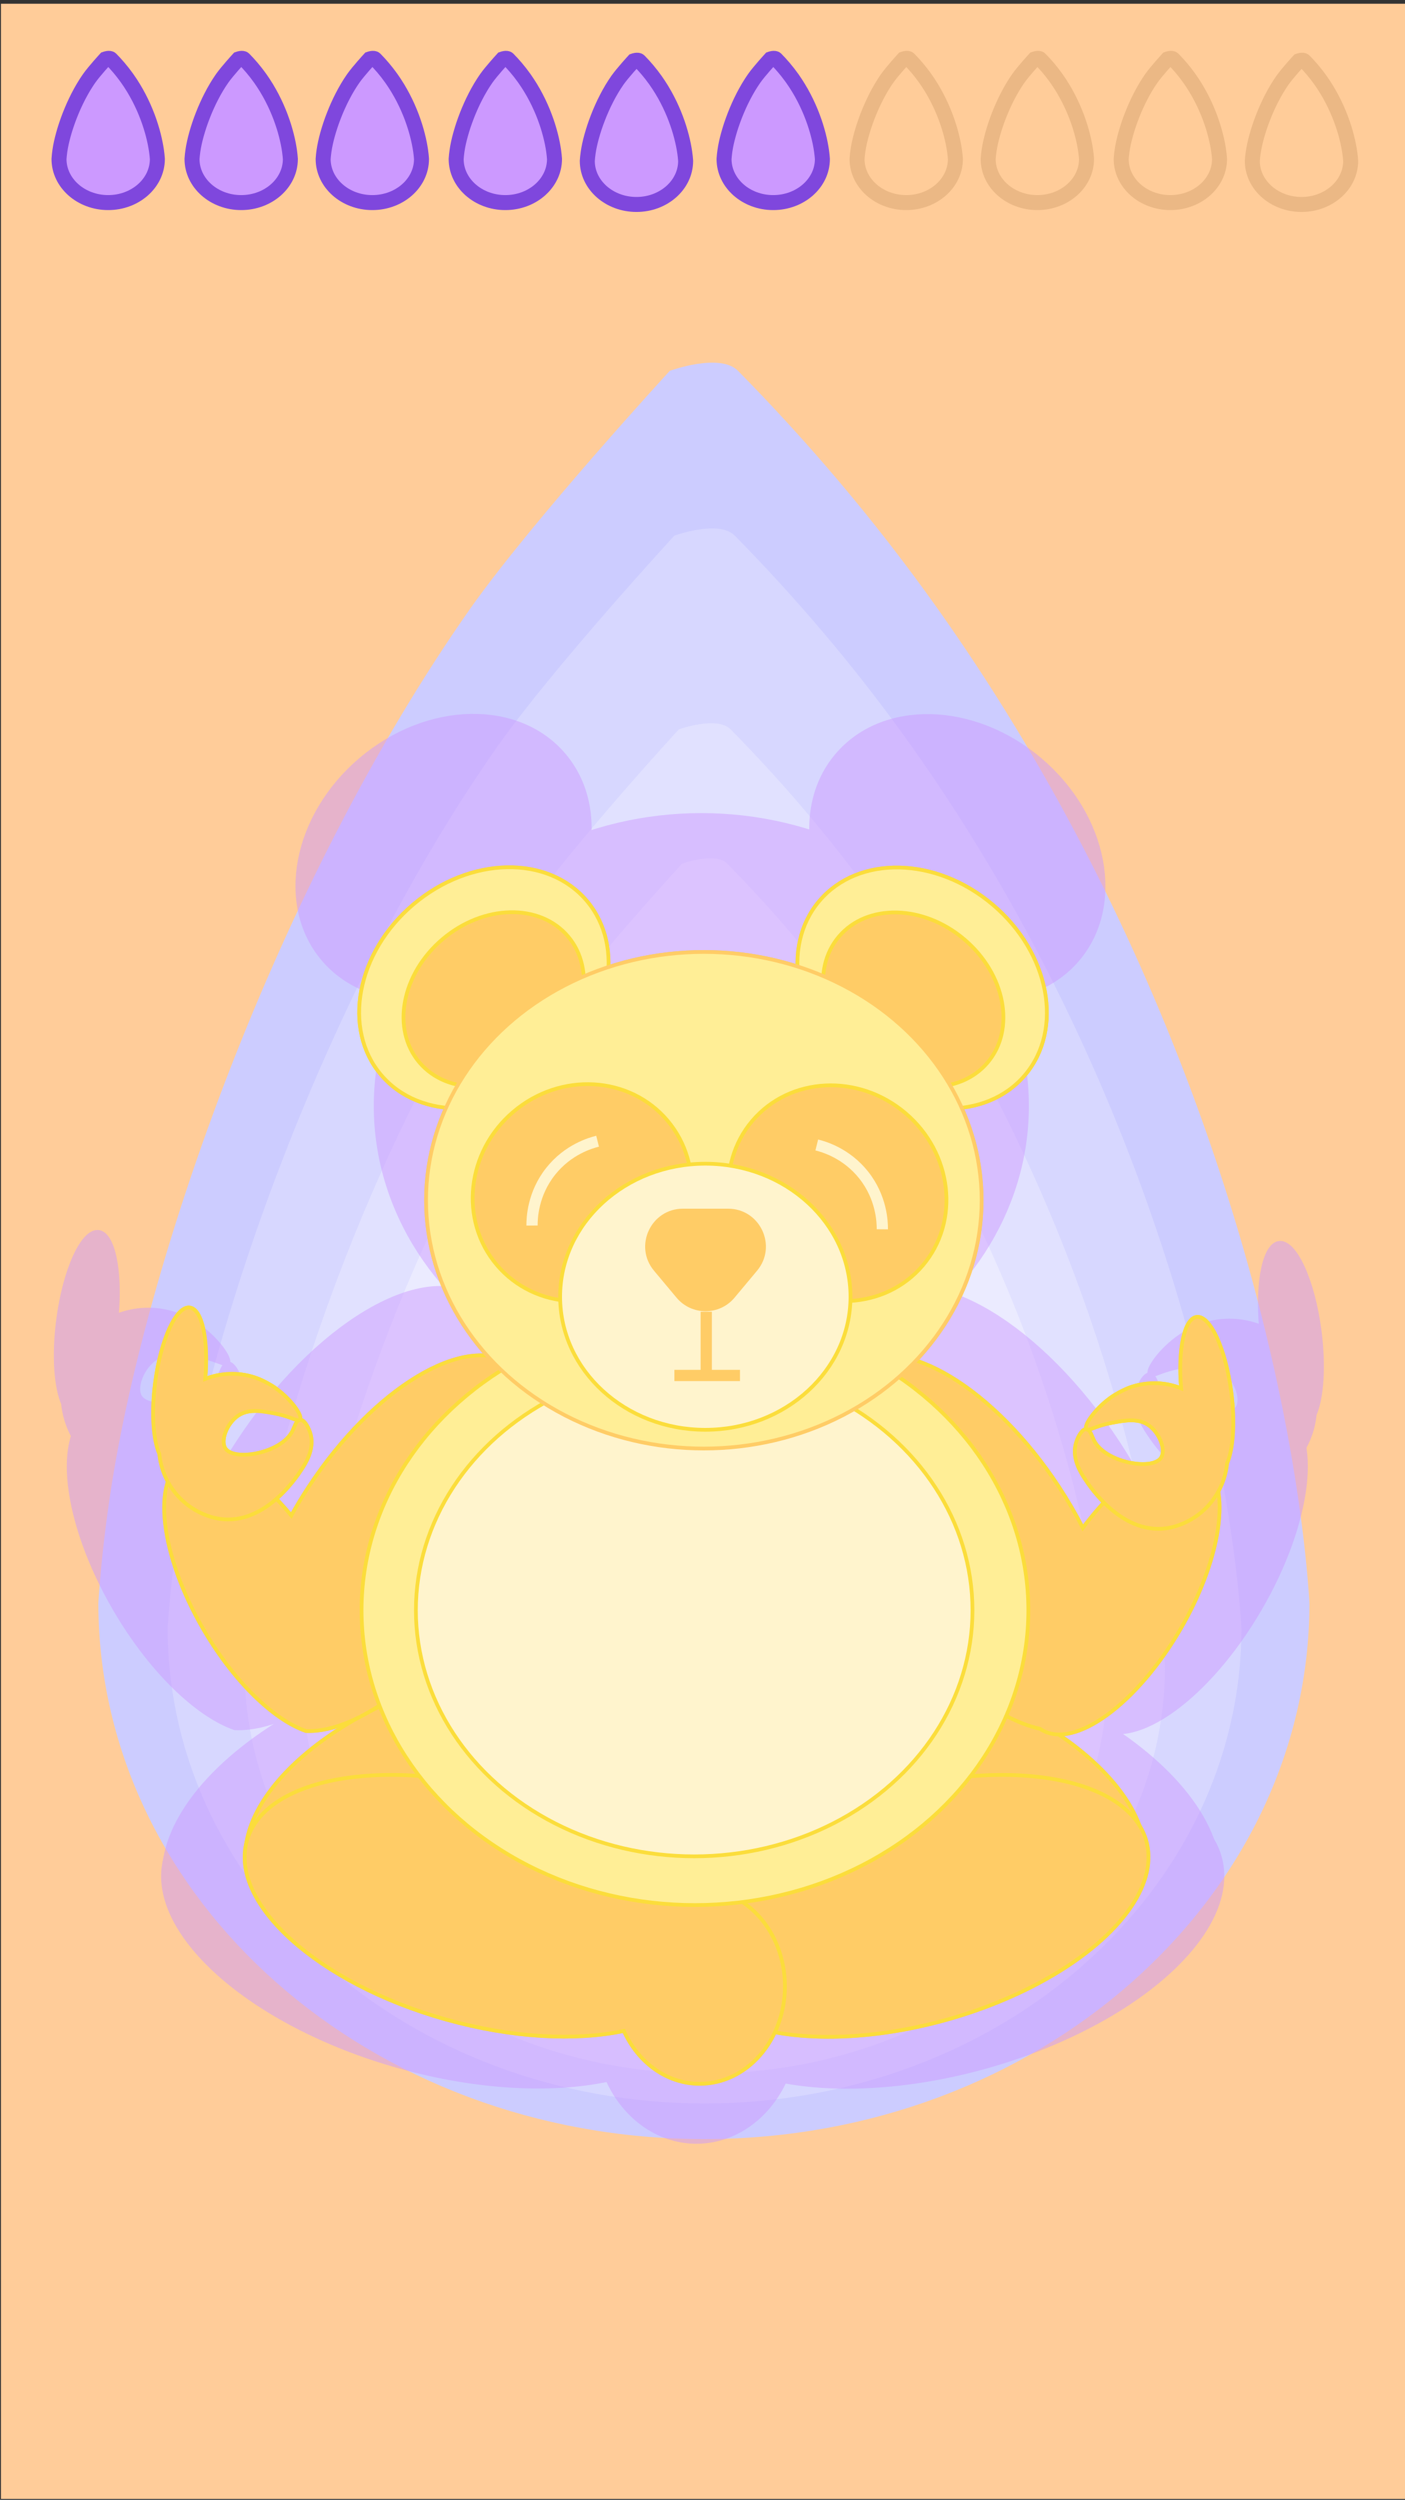 <?xml version="1.0" encoding="utf-8"?>
<!-- Generator: Adobe Illustrator 23.0.2, SVG Export Plug-In . SVG Version: 6.00 Build 0)  -->
<svg version="1.1" xmlns="http://www.w3.org/2000/svg" xmlns:xlink="http://www.w3.org/1999/xlink" x="0px" y="0px"
	 viewBox="0 0 750 1334" style="enable-background:new 0 0 750 1334;" xml:space="preserve">
<rect x="0" y="0" width="750" height="1334" fill="#333333" stroke="none"/>
<style type="text/css">
	.st0{fill:#FFCC99;}
	.st1{fill:#CCCCFF;}
	.st2{fill:#D7D7FF;}
	.st3{fill:#E1E1FF;}
	.st4{fill:#EBEBFF;}
	.st5{fill:#F5F5FF;}
	.st6{fill:#FFCC66;stroke:#FBDD3B;stroke-width:2;stroke-miterlimit:10;}
	.st7{fill:#FFEE96;stroke:#FBDD3B;stroke-width:2;stroke-miterlimit:10;}
	.st8{fill:#FFF4CD;stroke:#FBDD3B;stroke-width:2;stroke-miterlimit:10;}
	.st9{fill:#FFCC66;}
	.st10{fill:none;stroke:#FFCC66;stroke-width:6;stroke-miterlimit:10;}
	.st11{fill:none;stroke:#FFF4CD;stroke-width:6;stroke-miterlimit:10;}
	.st12{opacity:0.49;}
	.st13{fill:#CC99FF;stroke:#CC99FF;stroke-width:2;stroke-miterlimit:10;}
	.st14{fill:#CC99FF;stroke:#CC99FF;stroke-miterlimit:10;}
	.st15{fill:#CC99FF;stroke:#CC99FF;stroke-width:6;stroke-miterlimit:10;}
	.st16{fill:#FFEE96;stroke:#FFCC66;stroke-width:2;stroke-miterlimit:10;}
	.st17{fill:#9966FF;}
	.st18{fill:#7F47DD;}
	.st19{fill:#FFFFF5;}
	.st20{fill:#ED5E9F;stroke:#ED1E79;stroke-width:2;stroke-miterlimit:10;}
	.st21{fill:#C0145A;stroke:#ED1E79;stroke-width:2;stroke-miterlimit:10;}
	.st22{fill:#FFF4CD;stroke:#ED1E79;stroke-width:2;stroke-miterlimit:10;}
	.st23{fill:#C0145A;stroke:#ED1E79;stroke-miterlimit:10;}
	.st24{fill:none;stroke:#ED1E79;stroke-width:6;stroke-miterlimit:10;}
	.st25{fill:#FF9966;stroke:#FF6633;stroke-width:2;stroke-miterlimit:10;}
	.st26{fill:#CC6633;stroke:#FF6633;stroke-width:2;stroke-miterlimit:10;}
	.st27{fill:#FFF4CD;stroke:#FF6633;stroke-width:2;stroke-miterlimit:10;}
	.st28{fill:#CC6633;stroke:#FF6633;stroke-miterlimit:10;}
	.st29{fill:#FF9966;stroke:#FF6633;stroke-width:6;stroke-miterlimit:10;}
	.st30{fill:none;stroke:#FF6633;stroke-width:6;stroke-miterlimit:10;}
	.st31{opacity:0.4;fill:#FFCCFF;}
	.st32{opacity:0.4;fill:#CC99FF;}
	.st33{opacity:0.4;fill:#9966FF;}
	.st34{opacity:0.4;fill:#7F47DD;}
	.st35{fill:#FFCCFF;}
	.st36{fill:#CC99FF;}
	.st37{fill:#CC99FF;stroke:#7F47DD;stroke-width:8;stroke-miterlimit:10;}
	.st38{fill:none;stroke:#EBB885;stroke-width:8;stroke-miterlimit:10;}
</style>
<g id="Layer_1">
	<rect x="0.5" y="2" class="st0" width="750" height="1331.5"/>
	<path class="st1" d="M698.95,854.48c0.03,0.48,0.05,0.96,0.05,1.45c-0.44,157.78-145,285.57-323.25,285.57
		S52.94,1013.71,52.5,855.93c0-0.48,0.01-0.97,0.05-1.45c1.09-16.34,2.99-34.31,5.78-53.66c18.14-125.62,88.88-328.39,193.09-476.61
		c34.17-48.09,106.13-126.33,106.13-126.33s26.76-9.78,36.4,0c35.76,36.31,71.96,78.24,106.13,126.33
		c118.98,167.47,174.96,351,193.09,476.61C695.96,820.17,697.87,838.14,698.95,854.48z"/>
	<path class="st2" d="M662.67,868.02c0.03,0.43,0.04,0.86,0.04,1.29c-0.39,139.89-128.57,253.19-286.6,253.19
		S89.89,1009.2,89.5,869.31c0-0.43,0.01-0.86,0.04-1.29c0.96-14.49,2.65-30.42,5.13-47.58c16.08-111.38,78.8-291.16,171.2-422.58
		c30.29-42.64,94.1-112.01,94.1-112.01s23.73-8.67,32.27,0c31.7,32.19,63.8,69.37,94.1,112.01
		c105.49,148.49,155.12,311.2,171.2,422.58C660.01,837.6,661.7,853.53,662.67,868.02z"/>
	<path class="st3" d="M621.83,888.35c0.02,0.37,0.04,0.73,0.04,1.1c-0.34,119.92-110.21,217.05-245.68,217.05
		s-245.35-97.13-245.68-217.05c0-0.37,0.01-0.73,0.04-1.1c0.83-12.42,2.27-26.08,4.39-40.79c13.79-95.47,67.55-249.59,146.76-362.25
		c25.97-36.55,80.66-96.01,80.66-96.01s20.34-7.44,27.67,0c27.18,27.6,54.69,59.47,80.66,96.01
		c90.43,127.29,132.97,266.77,146.76,362.25C619.56,862.27,621.01,875.94,621.83,888.35z"/>
	<path class="st3" d="M621.83,888.35c0.02,0.37,0.04,0.73,0.04,1.1c-0.34,119.92-110.21,217.05-245.68,217.05
		s-245.35-97.13-245.68-217.05c0-0.37,0.01-0.73,0.04-1.1c0.83-12.42,2.27-26.08,4.39-40.79c13.79-95.47,67.55-249.59,146.76-362.25
		c25.97-36.55,80.66-96.01,80.66-96.01s20.34-7.44,27.67,0c27.18,27.6,54.69,59.47,80.66,96.01
		c90.43,127.29,132.97,266.77,146.76,362.25C619.56,862.27,621.01,875.94,621.83,888.35z"/>
	<path class="st4" d="M590.78,896.9c0.02,0.32,0.03,0.64,0.03,0.96c-0.29,104.77-96.29,189.63-214.65,189.63
		S161.8,1002.64,161.5,897.87c0-0.32,0.01-0.64,0.03-0.96c0.72-10.85,1.99-22.78,3.84-35.64c12.04-83.42,59.02-218.07,128.22-316.49
		c22.69-31.93,70.47-83.89,70.47-83.89s17.77-6.5,24.17,0c23.75,24.11,47.79,51.95,70.47,83.89
		c79.01,111.21,116.18,233.08,128.22,316.49C588.79,874.12,590.06,886.06,590.78,896.9z"/>
	<ellipse class="st5" cx="376" cy="904.5" rx="183" ry="163.5"/>
	
		<ellipse transform="matrix(0.303 -0.953 0.953 0.303 -577.389 1135.745)" class="st6" cx="487.56" cy="962.5" rx="67.51" ry="128.08"/>
	
		<ellipse transform="matrix(0.953 -0.303 0.303 0.953 -279.485 122.26)" class="st6" cx="254.56" cy="962.5" rx="128.08" ry="67.51"/>
	<path class="st6" d="M256.74,853.7c-20.63,31.41-46.23,54.5-68.92,64.53c-8.75,3.86-17.06,5.79-24.49,5.51
		c-8.02-2.79-16.89-8.65-25.72-16.95c-10.15-9.53-20.25-22.25-28.98-37.21c-23.25-39.84-27.9-80.42-10.4-90.63
		c13.64-7.97,36.73,4.88,57.27,29.81c2.84-5.15,5.95-10.31,9.32-15.43c34.67-52.79,83.35-82.07,108.73-65.4
		C298.93,744.61,291.4,800.91,256.74,853.7z"/>
	<path class="st6" d="M630.02,869.58c-23.25,39.85-56.29,63.87-73.79,53.66c-0.35-0.2-0.68-0.42-1.01-0.65
		c-25.37-5.72-57.07-31.38-81.71-68.89c-34.67-52.79-42.24-109.07-16.9-125.71c25.33-16.64,73.98,12.66,108.65,65.45
		c4.77,7.27,9.03,14.6,12.76,21.89c21.7-29.18,47.6-45.02,62.4-36.38C657.92,789.16,653.27,829.74,630.02,869.58z"/>
	<path class="st6" d="M160.99,784.18c-2.67,4.09-22.1,33.83-49.14,25.05c-15.22-4.94-25.32-18.35-26.79-33.32
		c-3.28-7.52-4.33-21.87-2.25-37.99c2.98-23.1,11.25-41.07,18.48-40.15c6.65,0.86,10.1,17.43,8.29,38.08
		c8.13-3.22,17.39-3.72,26.36-0.81c4.9,1.59,9.77,4.76,10.3,5.11c8.88,6.01,15.55,15.45,13.92,17.47c-0.32,0.02-0.61,0.14-0.87,0.33
		c-1.72-0.08-5.51-2.34-12.75-3.7c-6.87-1.27-13.73-2.55-19.28,1.1c-6.15,4.05-9.84,13.61-6.82,17.76
		c4.91,6.74,29.68,2.36,35.66-9.45c1-1.99,1.78-4.78,3.19-5.71c0.39,0.01,0.68-0.08,0.87-0.33c2.35-0.16,4.87,4.46,5.76,8.18
		C167.76,773.62,163.15,780.87,160.99,784.18z"/>
	<path class="st6" d="M579.09,789.18c2.67,4.09,22.1,33.83,49.14,25.05c15.22-4.94,25.32-18.35,26.79-33.32
		c3.28-7.52,4.33-21.87,2.25-37.99c-2.98-23.1-11.25-41.07-18.48-40.15c-6.65,0.86-10.1,17.43-8.29,38.08
		c-8.13-3.22-17.39-3.72-26.36-0.81c-4.9,1.59-9.77,4.76-10.3,5.11c-8.88,6.01-15.55,15.45-13.92,17.47
		c0.32,0.02,0.61,0.14,0.87,0.33c1.72-0.08,5.51-2.34,12.75-3.7c6.87-1.27,13.73-2.55,19.28,1.1c6.15,4.05,9.84,13.61,6.82,17.76
		c-4.91,6.74-29.68,2.36-35.66-9.45c-1-1.99-1.78-4.78-3.19-5.71c-0.39,0.01-0.68-0.08-0.87-0.33c-2.35-0.16-4.87,4.46-5.76,8.18
		C572.31,778.62,576.92,785.87,579.09,789.18z"/>
	<ellipse transform="matrix(0.963 -0.271 0.271 0.963 -256.919 169.929)" class="st6" cx="488" cy="1017" rx="128" ry="63"/>
	<path class="st6" d="M419,1060c0,28.72-20.37,52-45.5,52c-17.63,0-32.91-11.45-40.47-28.21c-25.77,5.42-59.71,3.79-95.07-6.14
		c-68.06-19.12-115.6-61.78-106.19-95.28c9.41-33.49,72.22-45.14,140.27-26.02c40.78,11.46,74.19,31.36,92.4,52.68
		c2.93-0.68,5.96-1.03,9.06-1.03C398.63,1008,419,1031.28,419,1060z"/>
	<ellipse class="st7" cx="370.97" cy="859.31" rx="177.97" ry="157.31"/>
	<ellipse class="st8" cx="370.56" cy="859.31" rx="148.56" ry="131.31"/>
	
		<ellipse transform="matrix(0.763 -0.646 0.646 0.763 -279.466 291.815)" class="st7" cx="258.43" cy="527.22" rx="71.93" ry="58.32"/>
	
		<ellipse transform="matrix(0.646 -0.763 0.763 0.646 -228.133 562.401)" class="st7" cx="492.43" cy="527.22" rx="58.32" ry="71.93"/>
	
		<ellipse transform="matrix(0.763 -0.646 0.646 0.763 -282.22 296.661)" class="st6" cx="263.67" cy="533.4" rx="52.02" ry="42.18"/>
	
		<ellipse transform="matrix(0.646 -0.763 0.763 0.646 -234.537 560.952)" class="st6" cx="487.67" cy="533.4" rx="42.18" ry="52.02"/>
	<ellipse class="st7" cx="375.72" cy="640.5" rx="148.29" ry="132.5"/>
	
		<ellipse transform="matrix(0.763 -0.647 0.647 0.763 -337.878 351.89)" class="st6" cx="310.52" cy="636.31" rx="59.63" ry="56.66"/>
	
		<ellipse transform="matrix(0.647 -0.763 0.763 0.647 -327.868 565.61)" class="st6" cx="446.75" cy="636.8" rx="56.02" ry="59.63"/>
	<ellipse class="st8" cx="376.5" cy="692" rx="77.5" ry="71"/>
	<path class="st9" d="M392.1,692.49l12.02-14.38c10.98-13.13,1.64-33.11-15.48-33.11h-24.04c-17.12,0-26.45,19.97-15.48,33.11
		l12.02,14.38C369.21,702.13,384.04,702.13,392.1,692.49z"/>
	<line class="st10" x1="377" y1="700" x2="377" y2="734"/>
	<line class="st10" x1="360" y1="734" x2="395" y2="734"/>
	<path class="st11" d="M319,609c-3.76,0.93-15.75,4.38-25,16c-9.66,12.13-10.03,25.22-10,29"/>
	<path class="st11" d="M436,611c3.76,0.93,15.75,4.38,25,16c9.66,12.13,10.03,25.22,10,29"/>
</g>
<g id="Layer_10" class="st12">
	<g>
		
			<ellipse transform="matrix(0.303 -0.953 0.953 0.303 -569.871 1156.494)" class="st13" cx="505.5" cy="967.74" rx="79.14" ry="150.15"/>
		
			<ellipse transform="matrix(0.953 -0.303 0.303 0.953 -282.113 115.779)" class="st13" cx="232.35" cy="967.74" rx="150.15" ry="79.14"/>
		<path class="st13" d="M234.9,840.18c-24.19,36.82-54.2,63.89-80.8,75.65c-10.26,4.53-20,6.79-28.71,6.46
			c-9.4-3.27-19.8-10.14-30.15-19.87c-11.9-11.17-23.74-26.08-33.97-43.62c-27.26-46.71-32.71-94.28-12.19-106.25
			c15.99-9.34,43.06,5.72,67.14,34.95c3.33-6.04,6.98-12.09,10.93-18.09c40.65-61.89,97.71-96.21,127.47-76.67
			C284.36,712.29,275.53,778.3,234.9,840.18z"/>
		<path class="st13" d="M672.51,858.8c-27.26,46.72-65.99,74.88-86.51,62.91c-0.41-0.23-0.8-0.49-1.18-0.76
			c-29.74-6.71-66.91-36.79-95.79-80.76c-40.64-61.89-49.52-127.87-19.81-147.37c29.7-19.51,86.73,14.84,127.37,76.73
			c5.59,8.52,10.59,17.12,14.96,25.66c25.44-34.21,55.8-52.78,73.15-42.65C705.22,764.52,699.77,812.1,672.51,858.8z"/>
		<path class="st13" d="M122.64,758.69c-3.14,4.8-25.9,39.66-57.6,29.37c-17.84-5.79-29.69-21.51-31.41-39.06
			c-3.84-8.82-5.07-25.64-2.64-44.54c3.49-27.08,13.19-48.15,21.66-47.06c7.79,1.01,11.84,20.43,9.72,44.64
			c9.53-3.77,20.39-4.36,30.9-0.95c5.74,1.86,11.45,5.58,12.07,5.99c10.41,7.05,18.23,18.11,16.31,20.48
			c-0.38,0.03-0.72,0.16-1.02,0.38c-2.02-0.09-6.45-2.75-14.95-4.34c-8.06-1.49-16.1-3-22.6,1.29c-7.21,4.75-11.54,15.95-7.99,20.82
			c5.75,7.91,34.8,2.77,41.81-11.08c1.18-2.33,2.09-5.61,3.74-6.7c0.45,0.01,0.8-0.1,1.02-0.38c2.75-0.19,5.71,5.23,6.75,9.59
			C130.58,746.3,125.19,754.8,122.64,758.69z"/>
		<path class="st13" d="M612.8,764.55c3.14,4.8,25.9,39.66,57.6,29.37c17.84-5.79,29.69-21.51,31.41-39.06
			c3.84-8.82,5.07-25.64,2.64-44.54c-3.49-27.08-13.19-48.15-21.66-47.06c-7.79,1.01-11.84,20.43-9.72,44.64
			c-9.53-3.77-20.39-4.36-30.9-0.95c-5.74,1.86-11.45,5.58-12.07,5.99c-10.41,7.05-18.23,18.11-16.31,20.48
			c0.38,0.03,0.72,0.16,1.02,0.38c2.02-0.09,6.45-2.75,14.95-4.34c8.06-1.49,16.1-3,22.6,1.29c7.21,4.75,11.54,15.95,7.99,20.82
			c-5.75,7.91-34.8,2.77-41.81-11.08c-1.18-2.33-2.09-5.61-3.74-6.7c-0.45,0.01-0.8-0.1-1.02-0.38c-2.75-0.19-5.71,5.23-6.75,9.59
			C604.86,752.16,610.26,760.67,612.8,764.55z"/>
		
			<ellipse transform="matrix(0.963 -0.271 0.271 0.963 -260.204 175.348)" class="st13" cx="506.02" cy="1031.63" rx="150.06" ry="73.86"/>
		<path class="st13" d="M425.12,1082.04c0,33.67-23.88,60.96-53.34,60.96c-20.67,0-38.58-13.42-47.44-33.07
			c-30.21,6.35-70,4.44-111.45-7.2c-79.79-22.41-135.52-72.43-124.49-111.7c11.03-39.26,84.67-52.92,164.44-30.5
			c47.81,13.44,86.98,36.76,108.32,61.76c3.44-0.8,6.99-1.21,10.62-1.21C401.24,1021.08,425.12,1048.37,425.12,1082.04z"/>
		<ellipse class="st13" cx="368.82" cy="846.76" rx="208.65" ry="184.42"/>
		<ellipse class="st13" cx="368.33" cy="846.76" rx="174.16" ry="153.94"/>
		
			<ellipse transform="matrix(0.763 -0.646 0.646 0.763 -239.48 261.369)" class="st13" cx="236.88" cy="457.44" rx="84.32" ry="68.37"/>
		
			<ellipse transform="matrix(0.646 -0.763 0.763 0.646 -168.23 552.04)" class="st13" cx="511.21" cy="457.44" rx="68.37" ry="84.32"/>
		<path class="st13" d="M211.07,426.95c25.71-21.76,60.85-22.51,78.49-1.67"/>
		
			<ellipse transform="matrix(0.646 -0.763 0.763 0.646 -175.737 550.342)" class="st13" cx="505.62" cy="464.69" rx="49.45" ry="60.98"/>
		<ellipse class="st13" cx="374.38" cy="590.24" rx="173.85" ry="155.34"/>
		
			<ellipse transform="matrix(0.763 -0.647 0.647 0.763 -307.887 331.658)" class="st13" cx="297.95" cy="585.33" rx="69.91" ry="66.42"/>
		
			<ellipse transform="matrix(0.647 -0.763 0.763 0.647 -285.2 555.952)" class="st13" cx="457.65" cy="585.9" rx="65.68" ry="69.91"/>
		<ellipse class="st13" cx="375.3" cy="650.62" rx="90.86" ry="83.24"/>
		<path class="st14" d="M390.92,654.38l21.53-25.75c10.98-13.13,1.64-33.11-15.48-33.11h-43.06c-17.12,0-26.45,19.97-15.48,33.11
			l21.53,25.75C368.03,664.02,382.86,664.02,390.92,654.38z"/>
		<line class="st15" x1="375.89" y1="660" x2="375.89" y2="699.86"/>
		<path class="st15" d="M307.89,553.31c-4.41,1.09-18.46,5.13-29.31,18.76c-11.32,14.22-11.76,29.57-11.72,34"/>
		<path class="st15" d="M445.05,555.66c4.41,1.09,18.46,5.13,29.31,18.76c11.32,14.22,11.76,29.57,11.72,34"/>
		<line class="st15" x1="355.96" y1="699.86" x2="396.99" y2="699.86"/>
	</g>
</g>
<g id="Layer_11">
	
		<ellipse transform="matrix(0.303 -0.953 0.953 0.303 -577.389 1135.745)" class="st6" cx="487.56" cy="962.5" rx="67.51" ry="128.08"/>
	
		<ellipse transform="matrix(0.953 -0.303 0.303 0.953 -279.485 122.26)" class="st6" cx="254.56" cy="962.5" rx="128.08" ry="67.51"/>
	<path class="st6" d="M256.74,853.7c-20.63,31.41-46.23,54.5-68.92,64.53c-8.75,3.86-17.06,5.79-24.49,5.51
		c-8.02-2.79-16.89-8.65-25.72-16.95c-10.15-9.53-20.25-22.25-28.98-37.21c-23.25-39.84-27.9-80.42-10.4-90.63
		c13.64-7.97,36.73,4.88,57.27,29.81c2.84-5.15,5.95-10.31,9.32-15.43c34.67-52.79,83.35-82.07,108.73-65.4
		C298.93,744.61,291.4,800.91,256.74,853.7z"/>
	<path class="st6" d="M630.02,869.58c-23.25,39.85-56.29,63.87-73.79,53.66c-0.35-0.2-0.68-0.42-1.01-0.65
		c-25.37-5.72-57.07-31.38-81.71-68.89c-34.67-52.79-42.24-109.07-16.9-125.71c25.33-16.64,73.98,12.66,108.65,65.45
		c4.77,7.27,9.03,14.6,12.76,21.89c21.7-29.18,47.6-45.02,62.4-36.38C657.92,789.16,653.27,829.74,630.02,869.58z"/>
	<path class="st6" d="M160.99,784.18c-2.67,4.09-22.1,33.83-49.14,25.05c-15.22-4.94-25.32-18.35-26.79-33.32
		c-3.28-7.52-4.33-21.87-2.25-37.99c2.98-23.1,11.25-41.07,18.48-40.15c6.65,0.86,10.1,17.43,8.29,38.08
		c8.13-3.22,17.39-3.72,26.36-0.81c4.9,1.59,9.77,4.76,10.3,5.11c8.88,6.01,15.55,15.45,13.92,17.47c-0.32,0.02-0.61,0.14-0.87,0.33
		c-1.72-0.08-5.51-2.34-12.75-3.7c-6.87-1.27-13.73-2.55-19.28,1.1c-6.15,4.05-9.84,13.61-6.82,17.76
		c4.91,6.74,29.68,2.36,35.66-9.45c1-1.99,1.78-4.78,3.19-5.71c0.39,0.01,0.68-0.08,0.87-0.33c2.35-0.16,4.87,4.46,5.76,8.18
		C167.76,773.62,163.15,780.87,160.99,784.18z"/>
	<path class="st6" d="M579.09,789.18c2.67,4.09,22.1,33.83,49.14,25.05c15.22-4.94,25.32-18.35,26.79-33.32
		c3.28-7.52,4.33-21.87,2.25-37.99c-2.98-23.1-11.25-41.07-18.48-40.15c-6.65,0.86-10.1,17.43-8.29,38.08
		c-8.13-3.22-17.39-3.72-26.36-0.81c-4.9,1.59-9.77,4.76-10.3,5.11c-8.88,6.01-15.55,15.45-13.92,17.47
		c0.32,0.02,0.61,0.14,0.87,0.33c1.72-0.08,5.51-2.34,12.75-3.7c6.87-1.27,13.73-2.55,19.28,1.1c6.15,4.05,9.84,13.61,6.82,17.76
		c-4.91,6.74-29.68,2.36-35.66-9.45c-1-1.99-1.78-4.78-3.19-5.71c-0.39,0.01-0.68-0.08-0.87-0.33c-2.35-0.16-4.87,4.46-5.76,8.18
		C572.31,778.62,576.92,785.87,579.09,789.18z"/>
	<ellipse transform="matrix(0.963 -0.271 0.271 0.963 -256.919 169.929)" class="st6" cx="488" cy="1017" rx="128" ry="63"/>
	<path class="st6" d="M419,1060c0,28.72-20.37,52-45.5,52c-17.63,0-32.91-11.45-40.47-28.21c-25.77,5.42-59.71,3.79-95.07-6.14
		c-68.06-19.12-115.6-61.78-106.19-95.28c9.41-33.49,72.22-45.14,140.27-26.02c40.78,11.46,74.19,31.36,92.4,52.68
		c2.93-0.68,5.96-1.03,9.06-1.03C398.63,1008,419,1031.28,419,1060z"/>
	<ellipse class="st7" cx="370.97" cy="859.31" rx="177.97" ry="157.31"/>
	<ellipse class="st8" cx="370.56" cy="859.31" rx="148.56" ry="131.31"/>
	
		<ellipse transform="matrix(0.763 -0.646 0.646 0.763 -279.466 291.815)" class="st7" cx="258.43" cy="527.22" rx="71.93" ry="58.32"/>
	
		<ellipse transform="matrix(0.646 -0.763 0.763 0.646 -228.133 562.401)" class="st7" cx="492.43" cy="527.22" rx="58.32" ry="71.93"/>
	
		<ellipse transform="matrix(0.763 -0.646 0.646 0.763 -282.22 296.661)" class="st6" cx="263.67" cy="533.4" rx="52.02" ry="42.18"/>
	
		<ellipse transform="matrix(0.646 -0.763 0.763 0.646 -234.537 560.952)" class="st6" cx="487.67" cy="533.4" rx="42.18" ry="52.02"/>
	<ellipse class="st16" cx="375.72" cy="640.5" rx="148.29" ry="132.5"/>
	
		<ellipse transform="matrix(0.763 -0.647 0.647 0.763 -337.878 351.89)" class="st6" cx="310.52" cy="636.31" rx="59.63" ry="56.66"/>
	
		<ellipse transform="matrix(0.647 -0.763 0.763 0.647 -327.868 565.61)" class="st6" cx="446.75" cy="636.8" rx="56.02" ry="59.63"/>
	<ellipse class="st8" cx="376.5" cy="692" rx="77.5" ry="71"/>
	<path class="st9" d="M392.1,692.49l12.02-14.38c10.98-13.13,1.64-33.11-15.48-33.11h-24.04c-17.12,0-26.45,19.97-15.48,33.11
		l12.02,14.38C369.21,702.13,384.04,702.13,392.1,692.49z"/>
	<line class="st10" x1="377" y1="700" x2="377" y2="734"/>
	<path class="st11" d="M319,609c-3.76,0.93-15.75,4.38-25,16c-9.66,12.13-10.03,25.22-10,29"/>
	<path class="st11" d="M436,611c3.76,0.93,15.75,4.38,25,16c9.66,12.13,10.03,25.22,10,29"/>
	<line class="st10" x1="360" y1="734" x2="395" y2="734"/>
</g>
<g id="Layer_8">
</g>
<g id="Layer_9">
</g>
<g id="Layer_5">
</g>
<g id="Layer_6">
</g>
<g id="Text">
</g>
<g id="Layer_7">
	<path class="st37" d="M84,84.8c0,0.04,0,0.08,0,0.12c-0.04,12.81-11.78,23.19-26.25,23.19S31.54,97.73,31.5,84.92
		c0-0.04,0-0.08,0-0.12c0.09-1.33,0.24-2.79,0.47-4.36c1.47-10.2,7.22-26.67,15.68-38.7c2.77-3.9,8.62-10.26,8.62-10.26
		s2.17-0.79,2.96,0c2.9,2.95,5.84,6.35,8.62,10.26c9.66,13.6,14.21,28.5,15.68,38.7C83.75,82.01,83.91,83.47,84,84.8z"/>
	<path class="st37" d="M155,84.8c0,0.04,0,0.08,0,0.12c-0.04,12.81-11.78,23.19-26.25,23.19c-14.47,0-26.21-10.38-26.25-23.19
		c0-0.04,0-0.08,0-0.12c0.09-1.33,0.24-2.79,0.47-4.36c1.47-10.2,7.22-26.67,15.68-38.7c2.77-3.9,8.62-10.26,8.62-10.26
		s2.17-0.79,2.96,0c2.9,2.95,5.84,6.35,8.62,10.26c9.66,13.6,14.21,28.5,15.68,38.7C154.75,82.01,154.91,83.47,155,84.8z"/>
	<path class="st37" d="M225,84.8c0,0.04,0,0.08,0,0.12c-0.04,12.81-11.78,23.19-26.25,23.19c-14.47,0-26.21-10.38-26.25-23.19
		c0-0.04,0-0.08,0-0.12c0.09-1.33,0.24-2.79,0.47-4.36c1.47-10.2,7.22-26.67,15.68-38.7c2.77-3.9,8.62-10.26,8.62-10.26
		s2.17-0.79,2.96,0c2.9,2.95,5.84,6.35,8.62,10.26c9.66,13.6,14.21,28.5,15.68,38.7C224.75,82.01,224.91,83.47,225,84.8z"/>
	<path class="st37" d="M296,84.8c0,0.04,0,0.08,0,0.12c-0.04,12.81-11.78,23.19-26.25,23.19c-14.47,0-26.21-10.38-26.25-23.19
		c0-0.04,0-0.08,0-0.12c0.09-1.33,0.24-2.79,0.47-4.36c1.47-10.2,7.22-26.67,15.68-38.7c2.77-3.9,8.62-10.26,8.62-10.26
		s2.17-0.79,2.96,0c2.9,2.95,5.84,6.35,8.62,10.26c9.66,13.6,14.21,28.5,15.68,38.7C295.75,82.01,295.91,83.47,296,84.8z"/>
	<path class="st37" d="M366,85.8c0,0.04,0,0.08,0,0.12c-0.04,12.81-11.78,23.19-26.25,23.19s-26.21-10.38-26.25-23.19
		c0-0.04,0-0.08,0-0.12c0.09-1.33,0.24-2.79,0.47-4.36c1.47-10.2,7.22-26.67,15.68-38.7c2.77-3.9,8.62-10.26,8.62-10.26
		s2.17-0.79,2.96,0c2.9,2.95,5.84,6.35,8.62,10.26c9.66,13.6,14.21,28.5,15.68,38.7C365.75,83.01,365.91,84.47,366,85.8z"/>
	<path class="st37" d="M439,84.8c0,0.04,0,0.08,0,0.12c-0.04,12.81-11.78,23.19-26.25,23.19s-26.21-10.38-26.25-23.19
		c0-0.04,0-0.08,0-0.12c0.09-1.33,0.24-2.79,0.47-4.36c1.47-10.2,7.22-26.67,15.68-38.7c2.77-3.9,8.62-10.26,8.62-10.26
		s2.17-0.79,2.96,0c2.9,2.95,5.84,6.35,8.62,10.26c9.66,13.6,14.21,28.5,15.68,38.7C438.75,82.01,438.91,83.47,439,84.8z"/>
	<path class="st38" d="M510,84.8c0,0.04,0,0.08,0,0.12c-0.04,12.81-11.78,23.19-26.25,23.19s-26.21-10.38-26.25-23.19
		c0-0.04,0-0.08,0-0.12c0.09-1.33,0.24-2.79,0.47-4.36c1.47-10.2,7.22-26.67,15.68-38.7c2.77-3.9,8.62-10.26,8.62-10.26
		s2.17-0.79,2.96,0c2.9,2.95,5.84,6.35,8.62,10.26c9.66,13.6,14.21,28.5,15.68,38.7C509.75,82.01,509.91,83.47,510,84.8z"/>
	<path class="st38" d="M580,84.8c0,0.04,0,0.08,0,0.12c-0.04,12.81-11.78,23.19-26.25,23.19s-26.21-10.38-26.25-23.19
		c0-0.04,0-0.08,0-0.12c0.09-1.33,0.24-2.79,0.47-4.36c1.47-10.2,7.22-26.67,15.68-38.7c2.77-3.9,8.62-10.26,8.62-10.26
		s2.17-0.79,2.96,0c2.9,2.95,5.84,6.35,8.62,10.26c9.66,13.6,14.21,28.5,15.68,38.7C579.75,82.01,579.91,83.47,580,84.8z"/>
	<path class="st38" d="M651,84.8c0,0.04,0,0.08,0,0.12c-0.04,12.81-11.78,23.19-26.25,23.19s-26.21-10.38-26.25-23.19
		c0-0.04,0-0.08,0-0.12c0.09-1.33,0.24-2.79,0.47-4.36c1.47-10.2,7.22-26.67,15.68-38.7c2.77-3.9,8.62-10.26,8.62-10.26
		s2.17-0.79,2.96,0c2.9,2.95,5.84,6.35,8.62,10.26c9.66,13.6,14.21,28.5,15.68,38.7C650.75,82.01,650.91,83.47,651,84.8z"/>
	<path class="st38" d="M721,85.8c0,0.04,0,0.08,0,0.12c-0.04,12.81-11.78,23.19-26.25,23.19s-26.21-10.38-26.25-23.19
		c0-0.04,0-0.08,0-0.12c0.09-1.33,0.24-2.79,0.47-4.36c1.47-10.2,7.22-26.67,15.68-38.7c2.77-3.9,8.62-10.26,8.62-10.26
		s2.17-0.79,2.96,0c2.9,2.95,5.84,6.35,8.62,10.26c9.66,13.6,14.21,28.5,15.68,38.7C720.75,83.01,720.91,84.47,721,85.8z"/>
</g>
</svg>
